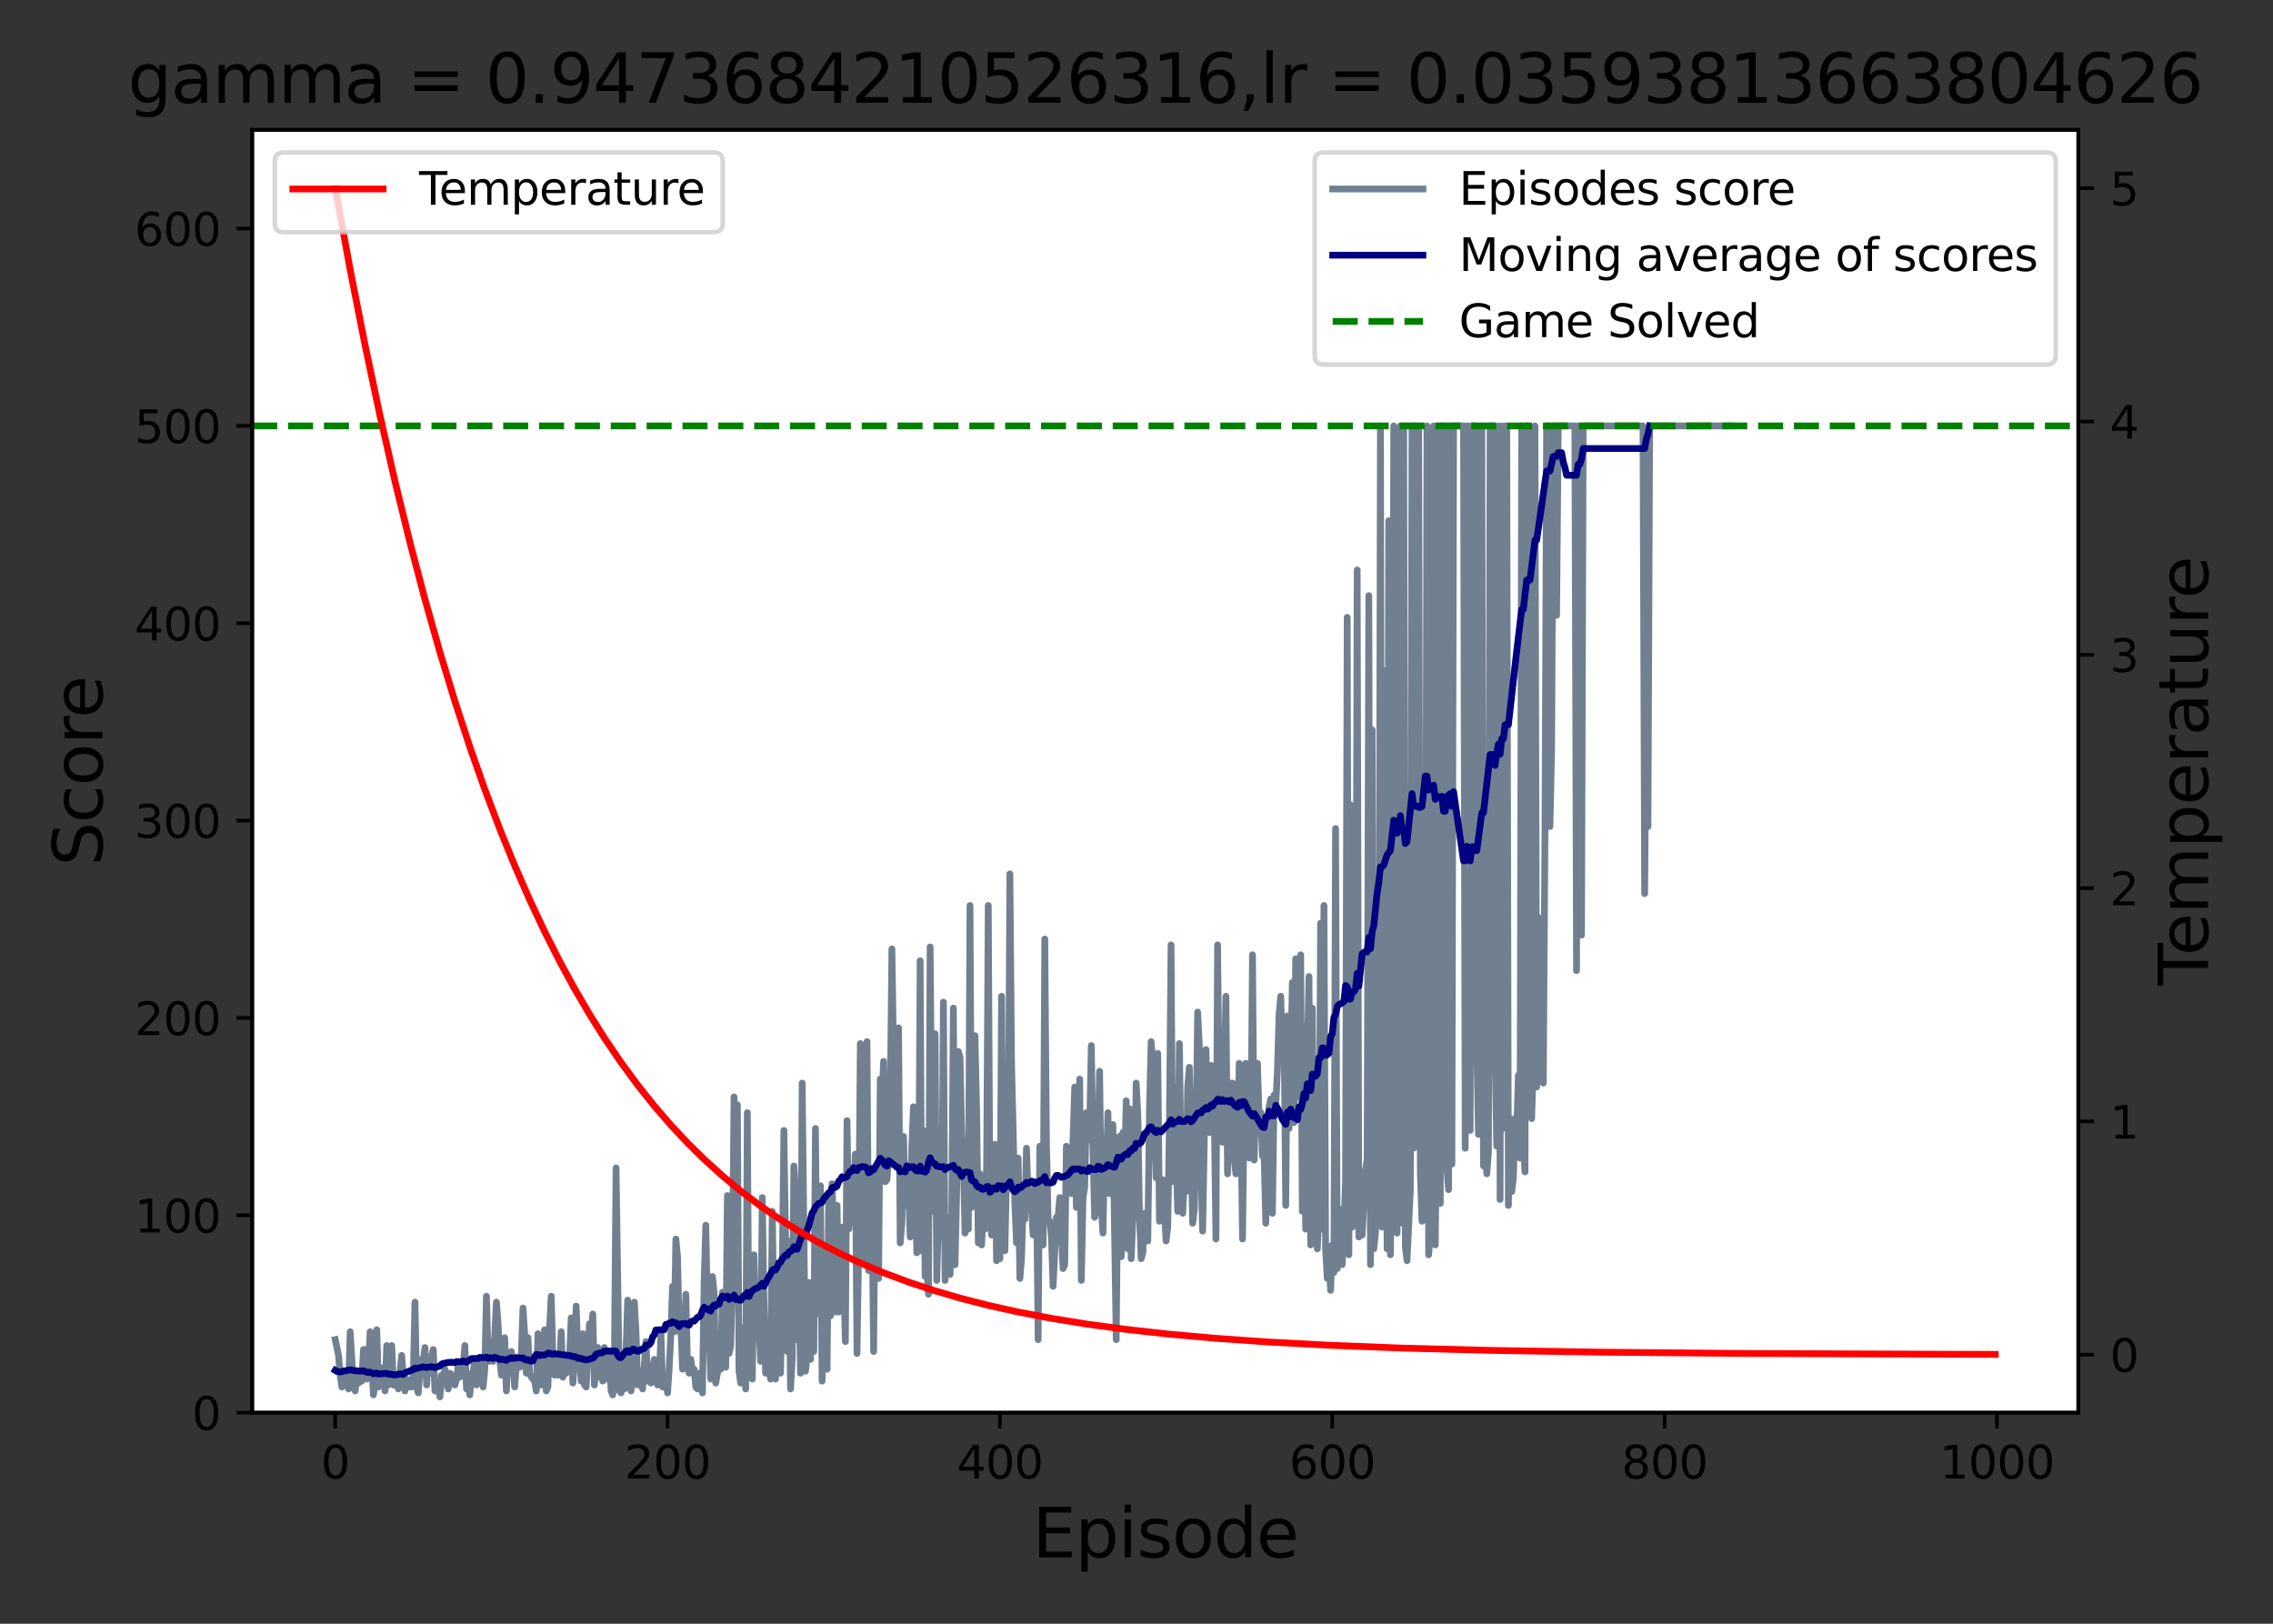 <?xml version="1.0" encoding="utf-8" standalone="no"?>
<!DOCTYPE svg PUBLIC "-//W3C//DTD SVG 1.1//EN"
  "http://www.w3.org/Graphics/SVG/1.1/DTD/svg11.dtd">
<svg xmlns:xlink="http://www.w3.org/1999/xlink" width="504pt" height="360pt" viewBox="0 0 504 360" xmlns="http://www.w3.org/2000/svg" version="1.1">
 <rect x="0" y="0" width="504" height="360" fill="#333333" stroke="none"/>
 <defs>
  <style type="text/css">*{stroke-linejoin: round; stroke-linecap: butt}</style>
 </defs>
 <g id="figure_1">
  <g id="patch_1">
   <path d="M 0 360 
L 504 360 
L 504 0 
L 0 0 
L 0 360 
z
" style="fill: none"/>
  </g>
  <g id="axes_1">
   <g id="patch_2">
    <path d="M 55.925 313.2 
L 460.825 313.2 
L 460.825 28.8 
L 55.925 28.8 
z
" style="fill: #ffffff"/>
   </g>
   <g id="matplotlib.axis_1">
    <g id="xtick_1">
     <g id="line2d_1">
      <defs>
       <path id="ma54d69f6aa" d="M 0 0 
L 0 3.5 
" style="stroke: #000000; stroke-width: 0.8"/>
      </defs>
      <g>
       <use xlink:href="#ma54d69f6aa" x="74.33" y="313.2" style="stroke: #000000; stroke-width: 0.8"/>
      </g>
     </g>
     <g id="text_1">
      <!-- 0 -->
      <g transform="translate(71.148 327.798)scale(0.1 -0.1)">
       <defs>
        <path id="DejaVuSans-30" d="M 2034 4250 
Q 1547 4250 1301 3770 
Q 1056 3291 1056 2328 
Q 1056 1369 1301 889 
Q 1547 409 2034 409 
Q 2525 409 2770 889 
Q 3016 1369 3016 2328 
Q 3016 3291 2770 3770 
Q 2525 4250 2034 4250 
z
M 2034 4750 
Q 2819 4750 3233 4129 
Q 3647 3509 3647 2328 
Q 3647 1150 3233 529 
Q 2819 -91 2034 -91 
Q 1250 -91 836 529 
Q 422 1150 422 2328 
Q 422 3509 836 4129 
Q 1250 4750 2034 4750 
z
" transform="scale(0.016)"/>
       </defs>
       <use xlink:href="#DejaVuSans-30"/>
      </g>
     </g>
    </g>
    <g id="xtick_2">
     <g id="line2d_2">
      <g>
       <use xlink:href="#ma54d69f6aa" x="148.021" y="313.2" style="stroke: #000000; stroke-width: 0.8"/>
      </g>
     </g>
     <g id="text_2">
      <!-- 200 -->
      <g transform="translate(138.478 327.798)scale(0.1 -0.1)">
       <defs>
        <path id="DejaVuSans-32" d="M 1228 531 
L 3431 531 
L 3431 0 
L 469 0 
L 469 531 
Q 828 903 1448 1529 
Q 2069 2156 2228 2338 
Q 2531 2678 2651 2914 
Q 2772 3150 2772 3378 
Q 2772 3750 2511 3984 
Q 2250 4219 1831 4219 
Q 1534 4219 1204 4116 
Q 875 4013 500 3803 
L 500 4441 
Q 881 4594 1212 4672 
Q 1544 4750 1819 4750 
Q 2544 4750 2975 4387 
Q 3406 4025 3406 3419 
Q 3406 3131 3298 2873 
Q 3191 2616 2906 2266 
Q 2828 2175 2409 1742 
Q 1991 1309 1228 531 
z
" transform="scale(0.016)"/>
       </defs>
       <use xlink:href="#DejaVuSans-32"/>
       <use xlink:href="#DejaVuSans-30" x="63.623"/>
       <use xlink:href="#DejaVuSans-30" x="127.246"/>
      </g>
     </g>
    </g>
    <g id="xtick_3">
     <g id="line2d_3">
      <g>
       <use xlink:href="#ma54d69f6aa" x="221.713" y="313.2" style="stroke: #000000; stroke-width: 0.8"/>
      </g>
     </g>
     <g id="text_3">
      <!-- 400 -->
      <g transform="translate(212.17 327.798)scale(0.1 -0.1)">
       <defs>
        <path id="DejaVuSans-34" d="M 2419 4116 
L 825 1625 
L 2419 1625 
L 2419 4116 
z
M 2253 4666 
L 3047 4666 
L 3047 1625 
L 3713 1625 
L 3713 1100 
L 3047 1100 
L 3047 0 
L 2419 0 
L 2419 1100 
L 313 1100 
L 313 1709 
L 2253 4666 
z
" transform="scale(0.016)"/>
       </defs>
       <use xlink:href="#DejaVuSans-34"/>
       <use xlink:href="#DejaVuSans-30" x="63.623"/>
       <use xlink:href="#DejaVuSans-30" x="127.246"/>
      </g>
     </g>
    </g>
    <g id="xtick_4">
     <g id="line2d_4">
      <g>
       <use xlink:href="#ma54d69f6aa" x="295.405" y="313.2" style="stroke: #000000; stroke-width: 0.8"/>
      </g>
     </g>
     <g id="text_4">
      <!-- 600 -->
      <g transform="translate(285.861 327.798)scale(0.1 -0.1)">
       <defs>
        <path id="DejaVuSans-36" d="M 2113 2584 
Q 1688 2584 1439 2293 
Q 1191 2003 1191 1497 
Q 1191 994 1439 701 
Q 1688 409 2113 409 
Q 2538 409 2786 701 
Q 3034 994 3034 1497 
Q 3034 2003 2786 2293 
Q 2538 2584 2113 2584 
z
M 3366 4563 
L 3366 3988 
Q 3128 4100 2886 4159 
Q 2644 4219 2406 4219 
Q 1781 4219 1451 3797 
Q 1122 3375 1075 2522 
Q 1259 2794 1537 2939 
Q 1816 3084 2150 3084 
Q 2853 3084 3261 2657 
Q 3669 2231 3669 1497 
Q 3669 778 3244 343 
Q 2819 -91 2113 -91 
Q 1303 -91 875 529 
Q 447 1150 447 2328 
Q 447 3434 972 4092 
Q 1497 4750 2381 4750 
Q 2619 4750 2861 4703 
Q 3103 4656 3366 4563 
z
" transform="scale(0.016)"/>
       </defs>
       <use xlink:href="#DejaVuSans-36"/>
       <use xlink:href="#DejaVuSans-30" x="63.623"/>
       <use xlink:href="#DejaVuSans-30" x="127.246"/>
      </g>
     </g>
    </g>
    <g id="xtick_5">
     <g id="line2d_5">
      <g>
       <use xlink:href="#ma54d69f6aa" x="369.097" y="313.2" style="stroke: #000000; stroke-width: 0.8"/>
      </g>
     </g>
     <g id="text_5">
      <!-- 800 -->
      <g transform="translate(359.553 327.798)scale(0.1 -0.1)">
       <defs>
        <path id="DejaVuSans-38" d="M 2034 2216 
Q 1584 2216 1326 1975 
Q 1069 1734 1069 1313 
Q 1069 891 1326 650 
Q 1584 409 2034 409 
Q 2484 409 2743 651 
Q 3003 894 3003 1313 
Q 3003 1734 2745 1975 
Q 2488 2216 2034 2216 
z
M 1403 2484 
Q 997 2584 770 2862 
Q 544 3141 544 3541 
Q 544 4100 942 4425 
Q 1341 4750 2034 4750 
Q 2731 4750 3128 4425 
Q 3525 4100 3525 3541 
Q 3525 3141 3298 2862 
Q 3072 2584 2669 2484 
Q 3125 2378 3379 2068 
Q 3634 1759 3634 1313 
Q 3634 634 3220 271 
Q 2806 -91 2034 -91 
Q 1263 -91 848 271 
Q 434 634 434 1313 
Q 434 1759 690 2068 
Q 947 2378 1403 2484 
z
M 1172 3481 
Q 1172 3119 1398 2916 
Q 1625 2713 2034 2713 
Q 2441 2713 2670 2916 
Q 2900 3119 2900 3481 
Q 2900 3844 2670 4047 
Q 2441 4250 2034 4250 
Q 1625 4250 1398 4047 
Q 1172 3844 1172 3481 
z
" transform="scale(0.016)"/>
       </defs>
       <use xlink:href="#DejaVuSans-38"/>
       <use xlink:href="#DejaVuSans-30" x="63.623"/>
       <use xlink:href="#DejaVuSans-30" x="127.246"/>
      </g>
     </g>
    </g>
    <g id="xtick_6">
     <g id="line2d_6">
      <g>
       <use xlink:href="#ma54d69f6aa" x="442.789" y="313.2" style="stroke: #000000; stroke-width: 0.8"/>
      </g>
     </g>
     <g id="text_6">
      <!-- 1000 -->
      <g transform="translate(430.064 327.798)scale(0.1 -0.1)">
       <defs>
        <path id="DejaVuSans-31" d="M 794 531 
L 1825 531 
L 1825 4091 
L 703 3866 
L 703 4441 
L 1819 4666 
L 2450 4666 
L 2450 531 
L 3481 531 
L 3481 0 
L 794 0 
L 794 531 
z
" transform="scale(0.016)"/>
       </defs>
       <use xlink:href="#DejaVuSans-31"/>
       <use xlink:href="#DejaVuSans-30" x="63.623"/>
       <use xlink:href="#DejaVuSans-30" x="127.246"/>
       <use xlink:href="#DejaVuSans-30" x="190.869"/>
      </g>
     </g>
    </g>
    <g id="text_7">
     <!-- Episode -->
     <g transform="translate(228.919 345.276)scale(0.15 -0.15)">
      <defs>
       <path id="DejaVuSans-45" d="M 628 4666 
L 3578 4666 
L 3578 4134 
L 1259 4134 
L 1259 2753 
L 3481 2753 
L 3481 2222 
L 1259 2222 
L 1259 531 
L 3634 531 
L 3634 0 
L 628 0 
L 628 4666 
z
" transform="scale(0.016)"/>
       <path id="DejaVuSans-70" d="M 1159 525 
L 1159 -1331 
L 581 -1331 
L 581 3500 
L 1159 3500 
L 1159 2969 
Q 1341 3281 1617 3432 
Q 1894 3584 2278 3584 
Q 2916 3584 3314 3078 
Q 3713 2572 3713 1747 
Q 3713 922 3314 415 
Q 2916 -91 2278 -91 
Q 1894 -91 1617 61 
Q 1341 213 1159 525 
z
M 3116 1747 
Q 3116 2381 2855 2742 
Q 2594 3103 2138 3103 
Q 1681 3103 1420 2742 
Q 1159 2381 1159 1747 
Q 1159 1113 1420 752 
Q 1681 391 2138 391 
Q 2594 391 2855 752 
Q 3116 1113 3116 1747 
z
" transform="scale(0.016)"/>
       <path id="DejaVuSans-69" d="M 603 3500 
L 1178 3500 
L 1178 0 
L 603 0 
L 603 3500 
z
M 603 4863 
L 1178 4863 
L 1178 4134 
L 603 4134 
L 603 4863 
z
" transform="scale(0.016)"/>
       <path id="DejaVuSans-73" d="M 2834 3397 
L 2834 2853 
Q 2591 2978 2328 3040 
Q 2066 3103 1784 3103 
Q 1356 3103 1142 2972 
Q 928 2841 928 2578 
Q 928 2378 1081 2264 
Q 1234 2150 1697 2047 
L 1894 2003 
Q 2506 1872 2764 1633 
Q 3022 1394 3022 966 
Q 3022 478 2636 193 
Q 2250 -91 1575 -91 
Q 1294 -91 989 -36 
Q 684 19 347 128 
L 347 722 
Q 666 556 975 473 
Q 1284 391 1588 391 
Q 1994 391 2212 530 
Q 2431 669 2431 922 
Q 2431 1156 2273 1281 
Q 2116 1406 1581 1522 
L 1381 1569 
Q 847 1681 609 1914 
Q 372 2147 372 2553 
Q 372 3047 722 3315 
Q 1072 3584 1716 3584 
Q 2034 3584 2315 3537 
Q 2597 3491 2834 3397 
z
" transform="scale(0.016)"/>
       <path id="DejaVuSans-6f" d="M 1959 3097 
Q 1497 3097 1228 2736 
Q 959 2375 959 1747 
Q 959 1119 1226 758 
Q 1494 397 1959 397 
Q 2419 397 2687 759 
Q 2956 1122 2956 1747 
Q 2956 2369 2687 2733 
Q 2419 3097 1959 3097 
z
M 1959 3584 
Q 2709 3584 3137 3096 
Q 3566 2609 3566 1747 
Q 3566 888 3137 398 
Q 2709 -91 1959 -91 
Q 1206 -91 779 398 
Q 353 888 353 1747 
Q 353 2609 779 3096 
Q 1206 3584 1959 3584 
z
" transform="scale(0.016)"/>
       <path id="DejaVuSans-64" d="M 2906 2969 
L 2906 4863 
L 3481 4863 
L 3481 0 
L 2906 0 
L 2906 525 
Q 2725 213 2448 61 
Q 2172 -91 1784 -91 
Q 1150 -91 751 415 
Q 353 922 353 1747 
Q 353 2572 751 3078 
Q 1150 3584 1784 3584 
Q 2172 3584 2448 3432 
Q 2725 3281 2906 2969 
z
M 947 1747 
Q 947 1113 1208 752 
Q 1469 391 1925 391 
Q 2381 391 2643 752 
Q 2906 1113 2906 1747 
Q 2906 2381 2643 2742 
Q 2381 3103 1925 3103 
Q 1469 3103 1208 2742 
Q 947 2381 947 1747 
z
" transform="scale(0.016)"/>
       <path id="DejaVuSans-65" d="M 3597 1894 
L 3597 1613 
L 953 1613 
Q 991 1019 1311 708 
Q 1631 397 2203 397 
Q 2534 397 2845 478 
Q 3156 559 3463 722 
L 3463 178 
Q 3153 47 2828 -22 
Q 2503 -91 2169 -91 
Q 1331 -91 842 396 
Q 353 884 353 1716 
Q 353 2575 817 3079 
Q 1281 3584 2069 3584 
Q 2775 3584 3186 3129 
Q 3597 2675 3597 1894 
z
M 3022 2063 
Q 3016 2534 2758 2815 
Q 2500 3097 2075 3097 
Q 1594 3097 1305 2825 
Q 1016 2553 972 2059 
L 3022 2063 
z
" transform="scale(0.016)"/>
      </defs>
      <use xlink:href="#DejaVuSans-45"/>
      <use xlink:href="#DejaVuSans-70" x="63.184"/>
      <use xlink:href="#DejaVuSans-69" x="126.66"/>
      <use xlink:href="#DejaVuSans-73" x="154.443"/>
      <use xlink:href="#DejaVuSans-6f" x="206.543"/>
      <use xlink:href="#DejaVuSans-64" x="267.725"/>
      <use xlink:href="#DejaVuSans-65" x="331.201"/>
     </g>
    </g>
   </g>
   <g id="matplotlib.axis_2">
    <g id="ytick_1">
     <g id="line2d_7">
      <defs>
       <path id="mc11bb1382d" d="M 0 0 
L -3.5 0 
" style="stroke: #000000; stroke-width: 0.8"/>
      </defs>
      <g>
       <use xlink:href="#mc11bb1382d" x="55.925" y="313.2" style="stroke: #000000; stroke-width: 0.8"/>
      </g>
     </g>
     <g id="text_8">
      <!-- 0 -->
      <g transform="translate(42.562 316.999)scale(0.1 -0.1)">
       <use xlink:href="#DejaVuSans-30"/>
      </g>
     </g>
    </g>
    <g id="ytick_2">
     <g id="line2d_8">
      <g>
       <use xlink:href="#mc11bb1382d" x="55.925" y="269.446" style="stroke: #000000; stroke-width: 0.8"/>
      </g>
     </g>
     <g id="text_9">
      <!-- 100 -->
      <g transform="translate(29.837 273.245)scale(0.1 -0.1)">
       <use xlink:href="#DejaVuSans-31"/>
       <use xlink:href="#DejaVuSans-30" x="63.623"/>
       <use xlink:href="#DejaVuSans-30" x="127.246"/>
      </g>
     </g>
    </g>
    <g id="ytick_3">
     <g id="line2d_9">
      <g>
       <use xlink:href="#mc11bb1382d" x="55.925" y="225.692" style="stroke: #000000; stroke-width: 0.8"/>
      </g>
     </g>
     <g id="text_10">
      <!-- 200 -->
      <g transform="translate(29.837 229.492)scale(0.1 -0.1)">
       <use xlink:href="#DejaVuSans-32"/>
       <use xlink:href="#DejaVuSans-30" x="63.623"/>
       <use xlink:href="#DejaVuSans-30" x="127.246"/>
      </g>
     </g>
    </g>
    <g id="ytick_4">
     <g id="line2d_10">
      <g>
       <use xlink:href="#mc11bb1382d" x="55.925" y="181.938" style="stroke: #000000; stroke-width: 0.8"/>
      </g>
     </g>
     <g id="text_11">
      <!-- 300 -->
      <g transform="translate(29.837 185.738)scale(0.1 -0.1)">
       <defs>
        <path id="DejaVuSans-33" d="M 2597 2516 
Q 3050 2419 3304 2112 
Q 3559 1806 3559 1356 
Q 3559 666 3084 287 
Q 2609 -91 1734 -91 
Q 1441 -91 1130 -33 
Q 819 25 488 141 
L 488 750 
Q 750 597 1062 519 
Q 1375 441 1716 441 
Q 2309 441 2620 675 
Q 2931 909 2931 1356 
Q 2931 1769 2642 2001 
Q 2353 2234 1838 2234 
L 1294 2234 
L 1294 2753 
L 1863 2753 
Q 2328 2753 2575 2939 
Q 2822 3125 2822 3475 
Q 2822 3834 2567 4026 
Q 2313 4219 1838 4219 
Q 1578 4219 1281 4162 
Q 984 4106 628 3988 
L 628 4550 
Q 988 4650 1302 4700 
Q 1616 4750 1894 4750 
Q 2613 4750 3031 4423 
Q 3450 4097 3450 3541 
Q 3450 3153 3228 2886 
Q 3006 2619 2597 2516 
z
" transform="scale(0.016)"/>
       </defs>
       <use xlink:href="#DejaVuSans-33"/>
       <use xlink:href="#DejaVuSans-30" x="63.623"/>
       <use xlink:href="#DejaVuSans-30" x="127.246"/>
      </g>
     </g>
    </g>
    <g id="ytick_5">
     <g id="line2d_11">
      <g>
       <use xlink:href="#mc11bb1382d" x="55.925" y="138.185" style="stroke: #000000; stroke-width: 0.8"/>
      </g>
     </g>
     <g id="text_12">
      <!-- 400 -->
      <g transform="translate(29.837 141.984)scale(0.1 -0.1)">
       <use xlink:href="#DejaVuSans-34"/>
       <use xlink:href="#DejaVuSans-30" x="63.623"/>
       <use xlink:href="#DejaVuSans-30" x="127.246"/>
      </g>
     </g>
    </g>
    <g id="ytick_6">
     <g id="line2d_12">
      <g>
       <use xlink:href="#mc11bb1382d" x="55.925" y="94.431" style="stroke: #000000; stroke-width: 0.8"/>
      </g>
     </g>
     <g id="text_13">
      <!-- 500 -->
      <g transform="translate(29.837 98.23)scale(0.1 -0.1)">
       <defs>
        <path id="DejaVuSans-35" d="M 691 4666 
L 3169 4666 
L 3169 4134 
L 1269 4134 
L 1269 2991 
Q 1406 3038 1543 3061 
Q 1681 3084 1819 3084 
Q 2600 3084 3056 2656 
Q 3513 2228 3513 1497 
Q 3513 744 3044 326 
Q 2575 -91 1722 -91 
Q 1428 -91 1123 -41 
Q 819 9 494 109 
L 494 744 
Q 775 591 1075 516 
Q 1375 441 1709 441 
Q 2250 441 2565 725 
Q 2881 1009 2881 1497 
Q 2881 1984 2565 2268 
Q 2250 2553 1709 2553 
Q 1456 2553 1204 2497 
Q 953 2441 691 2322 
L 691 4666 
z
" transform="scale(0.016)"/>
       </defs>
       <use xlink:href="#DejaVuSans-35"/>
       <use xlink:href="#DejaVuSans-30" x="63.623"/>
       <use xlink:href="#DejaVuSans-30" x="127.246"/>
      </g>
     </g>
    </g>
    <g id="ytick_7">
     <g id="line2d_13">
      <g>
       <use xlink:href="#mc11bb1382d" x="55.925" y="50.677" style="stroke: #000000; stroke-width: 0.8"/>
      </g>
     </g>
     <g id="text_14">
      <!-- 600 -->
      <g transform="translate(29.837 54.476)scale(0.1 -0.1)">
       <use xlink:href="#DejaVuSans-36"/>
       <use xlink:href="#DejaVuSans-30" x="63.623"/>
       <use xlink:href="#DejaVuSans-30" x="127.246"/>
      </g>
     </g>
    </g>
    <g id="text_15">
     <!-- Score -->
     <g transform="translate(22.718 192.004)rotate(-90)scale(0.15 -0.15)">
      <defs>
       <path id="DejaVuSans-53" d="M 3425 4513 
L 3425 3897 
Q 3066 4069 2747 4153 
Q 2428 4238 2131 4238 
Q 1616 4238 1336 4038 
Q 1056 3838 1056 3469 
Q 1056 3159 1242 3001 
Q 1428 2844 1947 2747 
L 2328 2669 
Q 3034 2534 3370 2195 
Q 3706 1856 3706 1288 
Q 3706 609 3251 259 
Q 2797 -91 1919 -91 
Q 1588 -91 1214 -16 
Q 841 59 441 206 
L 441 856 
Q 825 641 1194 531 
Q 1563 422 1919 422 
Q 2459 422 2753 634 
Q 3047 847 3047 1241 
Q 3047 1584 2836 1778 
Q 2625 1972 2144 2069 
L 1759 2144 
Q 1053 2284 737 2584 
Q 422 2884 422 3419 
Q 422 4038 858 4394 
Q 1294 4750 2059 4750 
Q 2388 4750 2728 4690 
Q 3069 4631 3425 4513 
z
" transform="scale(0.016)"/>
       <path id="DejaVuSans-63" d="M 3122 3366 
L 3122 2828 
Q 2878 2963 2633 3030 
Q 2388 3097 2138 3097 
Q 1578 3097 1268 2742 
Q 959 2388 959 1747 
Q 959 1106 1268 751 
Q 1578 397 2138 397 
Q 2388 397 2633 464 
Q 2878 531 3122 666 
L 3122 134 
Q 2881 22 2623 -34 
Q 2366 -91 2075 -91 
Q 1284 -91 818 406 
Q 353 903 353 1747 
Q 353 2603 823 3093 
Q 1294 3584 2113 3584 
Q 2378 3584 2631 3529 
Q 2884 3475 3122 3366 
z
" transform="scale(0.016)"/>
       <path id="DejaVuSans-72" d="M 2631 2963 
Q 2534 3019 2420 3045 
Q 2306 3072 2169 3072 
Q 1681 3072 1420 2755 
Q 1159 2438 1159 1844 
L 1159 0 
L 581 0 
L 581 3500 
L 1159 3500 
L 1159 2956 
Q 1341 3275 1631 3429 
Q 1922 3584 2338 3584 
Q 2397 3584 2469 3576 
Q 2541 3569 2628 3553 
L 2631 2963 
z
" transform="scale(0.016)"/>
      </defs>
      <use xlink:href="#DejaVuSans-53"/>
      <use xlink:href="#DejaVuSans-63" x="63.477"/>
      <use xlink:href="#DejaVuSans-6f" x="118.457"/>
      <use xlink:href="#DejaVuSans-72" x="179.639"/>
      <use xlink:href="#DejaVuSans-65" x="218.502"/>
     </g>
    </g>
   </g>
   <g id="line2d_14">
    <path d="M 74.33 297.011 
L 75.066 300.511 
L 75.435 304.887 
L 75.803 307.512 
L 76.172 306.637 
L 76.54 306.637 
L 76.909 304.449 
L 77.277 307.95 
L 77.646 295.261 
L 78.383 307.512 
L 78.751 308.387 
L 79.12 305.324 
L 79.488 306.637 
L 79.856 304.449 
L 80.225 306.199 
L 80.593 299.199 
L 80.962 299.199 
L 81.33 305.762 
L 81.699 304.012 
L 82.067 295.261 
L 82.804 309.262 
L 83.173 306.199 
L 83.541 294.823 
L 83.909 307.512 
L 84.278 303.137 
L 84.646 303.574 
L 85.383 308.387 
L 85.752 298.324 
L 86.12 307.074 
L 86.489 299.636 
L 86.857 298.324 
L 87.226 307.074 
L 87.594 307.074 
L 87.963 305.324 
L 88.331 307.95 
L 89.068 300.511 
L 89.436 305.324 
L 89.805 308.387 
L 90.173 305.762 
L 90.542 307.074 
L 90.91 307.512 
L 91.279 307.512 
L 91.647 304.887 
L 92.016 288.698 
L 92.384 307.512 
L 92.753 308.825 
L 93.121 303.574 
L 93.489 301.386 
L 93.858 301.824 
L 94.226 298.761 
L 94.595 307.074 
L 94.963 300.949 
L 95.332 304.449 
L 95.7 300.949 
L 96.069 299.199 
L 96.437 308.387 
L 96.806 308.387 
L 97.174 307.074 
L 97.542 309.7 
L 97.911 304.887 
L 98.279 305.762 
L 98.648 303.574 
L 99.016 306.637 
L 99.385 307.95 
L 99.753 304.449 
L 100.122 304.887 
L 100.49 306.199 
L 100.859 307.074 
L 101.227 305.762 
L 101.596 302.699 
L 101.964 305.324 
L 102.332 304.887 
L 102.701 303.137 
L 103.069 298.324 
L 103.438 307.95 
L 103.806 306.199 
L 104.175 309.262 
L 104.543 304.449 
L 104.912 304.449 
L 105.28 301.386 
L 105.649 307.074 
L 106.017 305.762 
L 106.386 300.949 
L 106.754 302.699 
L 107.122 307.512 
L 107.491 303.574 
L 107.859 287.385 
L 108.228 300.949 
L 108.596 301.824 
L 108.965 299.199 
L 109.333 301.824 
L 109.702 296.136 
L 110.07 288.698 
L 110.439 293.511 
L 110.807 301.386 
L 111.175 304.887 
L 111.912 296.574 
L 112.281 308.387 
L 112.649 300.074 
L 113.018 301.386 
L 113.386 299.636 
L 113.755 302.262 
L 114.123 307.512 
L 114.492 302.699 
L 114.86 302.262 
L 115.229 303.137 
L 115.597 300.074 
L 115.965 290.01 
L 116.334 295.698 
L 116.702 304.449 
L 117.071 296.574 
L 117.439 304.449 
L 117.808 305.324 
L 118.545 306.199 
L 118.913 308.387 
L 119.282 295.698 
L 119.65 307.074 
L 120.019 307.074 
L 120.387 302.262 
L 120.755 294.823 
L 121.124 308.387 
L 121.492 307.512 
L 121.861 294.386 
L 122.229 287.385 
L 122.598 301.386 
L 122.966 304.887 
L 123.335 301.386 
L 123.703 304.887 
L 124.072 304.012 
L 124.44 295.261 
L 124.808 305.324 
L 125.177 301.386 
L 125.545 304.449 
L 125.914 300.511 
L 126.282 301.386 
L 126.651 292.198 
L 127.019 306.637 
L 127.388 302.262 
L 127.756 289.573 
L 128.125 300.074 
L 128.493 297.886 
L 128.862 306.199 
L 129.23 295.698 
L 129.598 307.074 
L 129.967 307.512 
L 130.704 293.511 
L 131.072 296.136 
L 131.441 291.323 
L 131.809 307.074 
L 132.178 301.824 
L 132.546 298.761 
L 132.915 305.324 
L 133.283 302.262 
L 133.652 306.199 
L 134.02 298.761 
L 134.388 305.762 
L 134.757 304.012 
L 135.125 299.636 
L 135.494 308.387 
L 135.862 309.262 
L 136.231 302.262 
L 136.599 258.945 
L 137.336 308.387 
L 137.705 308.825 
L 138.073 300.949 
L 138.441 307.95 
L 138.81 299.636 
L 139.178 288.26 
L 139.547 294.386 
L 139.915 308.387 
L 140.284 305.324 
L 140.652 288.698 
L 141.021 295.261 
L 141.389 307.074 
L 141.758 304.012 
L 142.126 304.449 
L 142.495 307.95 
L 143.231 297.449 
L 143.6 306.199 
L 143.968 306.199 
L 144.337 306.637 
L 145.074 301.386 
L 145.442 305.324 
L 145.811 307.074 
L 146.179 305.762 
L 146.548 295.698 
L 146.916 307.512 
L 147.285 305.324 
L 147.653 306.199 
L 148.021 308.825 
L 148.39 303.137 
L 148.758 295.698 
L 149.127 285.198 
L 149.495 295.261 
L 149.864 274.697 
L 150.232 278.634 
L 150.601 295.261 
L 150.969 293.511 
L 151.338 303.574 
L 151.706 298.761 
L 152.074 286.948 
L 152.443 303.137 
L 152.811 304.449 
L 153.18 301.386 
L 153.548 304.449 
L 153.917 303.574 
L 154.285 307.512 
L 154.654 307.95 
L 155.022 304.449 
L 155.391 304.887 
L 155.759 308.825 
L 156.128 284.322 
L 156.496 271.634 
L 156.864 290.886 
L 157.233 293.948 
L 157.601 305.762 
L 157.97 283.01 
L 158.338 286.51 
L 158.707 306.637 
L 159.075 304.449 
L 159.444 301.386 
L 159.812 303.574 
L 160.181 286.51 
L 160.549 298.761 
L 160.917 303.137 
L 161.286 265.071 
L 161.654 300.074 
L 162.023 298.324 
L 162.391 283.885 
L 162.76 243.194 
L 163.128 283.885 
L 163.497 244.944 
L 163.865 304.012 
L 164.234 306.637 
L 164.602 306.199 
L 164.971 294.386 
L 165.339 307.95 
L 165.707 246.694 
L 166.076 302.699 
L 166.444 297.886 
L 166.813 305.762 
L 167.181 278.197 
L 167.55 294.386 
L 167.918 296.574 
L 168.287 293.948 
L 168.655 301.824 
L 169.024 265.508 
L 169.392 288.698 
L 169.761 304.449 
L 170.129 297.886 
L 170.497 303.137 
L 170.866 305.762 
L 171.234 268.571 
L 171.603 291.323 
L 171.971 305.762 
L 172.34 282.572 
L 172.708 285.635 
L 173.077 304.449 
L 173.445 283.01 
L 173.814 250.632 
L 174.55 299.636 
L 174.919 275.134 
L 175.287 307.95 
L 175.656 301.386 
L 176.024 258.508 
L 176.393 263.758 
L 176.761 297.011 
L 177.13 285.198 
L 177.498 304.449 
L 177.867 240.131 
L 178.604 304.012 
L 178.972 300.511 
L 179.34 284.322 
L 179.709 301.386 
L 180.077 285.198 
L 180.446 299.636 
L 180.814 250.194 
L 181.183 291.323 
L 181.551 272.946 
L 181.92 262.883 
L 182.288 306.199 
L 182.657 282.572 
L 183.025 277.322 
L 183.394 303.574 
L 183.762 264.633 
L 184.13 291.761 
L 184.499 262.446 
L 184.867 273.822 
L 185.236 290.886 
L 185.604 267.258 
L 185.973 290.886 
L 186.341 284.76 
L 186.71 272.071 
L 187.078 283.01 
L 187.447 297.449 
L 187.815 248.444 
L 188.183 272.509 
L 188.552 269.009 
L 188.92 267.696 
L 189.289 265.946 
L 189.657 255.882 
L 190.026 300.074 
L 190.394 276.447 
L 190.763 231.38 
L 191.131 279.947 
L 191.868 259.82 
L 192.237 230.943 
L 192.605 281.697 
L 192.973 261.133 
L 193.342 265.946 
L 193.71 299.636 
L 194.079 259.82 
L 194.447 267.258 
L 194.816 283.447 
L 195.184 239.256 
L 195.553 244.506 
L 195.921 235.318 
L 196.29 262.008 
L 196.658 261.57 
L 197.027 256.758 
L 197.395 244.944 
L 197.763 210.378 
L 198.5 258.07 
L 198.869 258.07 
L 199.237 227.88 
L 199.606 275.572 
L 199.974 271.196 
L 200.343 251.945 
L 200.711 267.258 
L 201.08 260.258 
L 201.448 263.321 
L 201.816 274.259 
L 202.185 254.132 
L 202.553 245.382 
L 202.922 255.007 
L 203.29 277.759 
L 203.659 275.572 
L 204.027 213.004 
L 204.396 277.322 
L 204.764 250.632 
L 205.133 283.01 
L 205.501 280.385 
L 205.87 286.948 
L 206.238 209.941 
L 206.606 250.632 
L 206.975 268.571 
L 207.343 229.193 
L 207.712 283.885 
L 208.08 270.321 
L 208.449 266.821 
L 208.817 274.259 
L 209.186 222.192 
L 209.554 283.885 
L 209.923 269.884 
L 210.291 272.946 
L 210.66 282.572 
L 211.028 271.196 
L 211.396 223.505 
L 211.765 280.385 
L 212.133 263.758 
L 212.502 233.13 
L 212.87 234.443 
L 213.239 251.07 
L 213.607 257.195 
L 213.976 273.384 
L 214.344 265.508 
L 214.713 272.509 
L 215.081 200.753 
L 215.449 267.696 
L 215.818 260.258 
L 216.186 229.63 
L 216.555 246.257 
L 216.923 275.572 
L 217.292 260.258 
L 217.66 276.009 
L 218.029 267.258 
L 218.397 272.509 
L 218.766 258.945 
L 219.134 200.753 
L 219.503 268.571 
L 219.871 273.822 
L 220.239 265.946 
L 220.608 253.695 
L 220.976 279.51 
L 221.345 267.258 
L 221.713 279.072 
L 222.082 220.879 
L 222.45 269.446 
L 222.819 277.322 
L 223.187 260.258 
L 223.556 261.57 
L 223.924 193.752 
L 224.293 235.756 
L 225.029 266.821 
L 225.398 275.572 
L 225.766 256.758 
L 226.135 283.447 
L 226.503 279.072 
L 226.872 266.383 
L 227.24 270.321 
L 227.609 254.57 
L 227.977 265.946 
L 228.346 265.071 
L 228.714 267.258 
L 229.082 273.822 
L 229.451 262.008 
L 229.819 262.446 
L 230.188 297.011 
L 230.556 254.132 
L 230.925 269.446 
L 231.293 276.009 
L 231.662 208.191 
L 232.03 253.257 
L 232.399 270.321 
L 232.767 270.759 
L 233.136 274.259 
L 233.504 285.198 
L 234.241 269.884 
L 234.609 269.884 
L 234.978 265.508 
L 235.715 281.26 
L 236.083 280.385 
L 236.452 254.132 
L 236.82 256.758 
L 237.189 256.32 
L 237.557 264.633 
L 238.294 241.006 
L 238.662 267.696 
L 239.031 266.383 
L 239.399 239.256 
L 239.768 283.885 
L 240.136 265.508 
L 240.505 263.321 
L 240.873 246.694 
L 241.242 252.82 
L 241.61 250.194 
L 241.979 231.818 
L 242.347 254.57 
L 242.715 269.884 
L 243.084 268.134 
L 243.821 237.506 
L 244.189 267.258 
L 244.558 273.384 
L 244.926 255.882 
L 245.295 259.82 
L 245.663 246.694 
L 246.032 264.633 
L 246.4 258.508 
L 246.769 249.319 
L 247.505 297.011 
L 247.874 257.195 
L 248.242 251.945 
L 248.611 278.634 
L 248.979 251.07 
L 249.348 260.258 
L 249.716 244.069 
L 250.085 276.884 
L 250.453 245.819 
L 250.822 279.072 
L 251.19 270.321 
L 251.559 266.383 
L 251.927 240.131 
L 252.295 247.132 
L 252.664 269.446 
L 253.032 279.072 
L 253.401 277.759 
L 253.769 269.009 
L 254.138 269.446 
L 254.506 275.134 
L 254.875 246.257 
L 255.243 230.943 
L 255.612 235.756 
L 255.98 245.819 
L 256.348 261.133 
L 256.717 233.568 
L 257.085 270.759 
L 257.822 261.57 
L 258.559 275.134 
L 258.928 272.071 
L 259.296 249.319 
L 259.665 209.503 
L 260.033 262.008 
L 260.402 241.006 
L 261.138 268.571 
L 261.507 231.38 
L 261.875 257.633 
L 262.244 269.009 
L 262.612 261.57 
L 262.981 264.196 
L 263.349 241.006 
L 263.718 236.631 
L 264.455 271.196 
L 264.823 268.134 
L 265.191 252.382 
L 265.56 224.38 
L 265.928 231.818 
L 266.297 258.508 
L 266.665 272.946 
L 267.402 232.693 
L 267.771 249.757 
L 268.139 251.07 
L 268.508 236.193 
L 268.876 246.694 
L 269.245 246.694 
L 269.613 274.697 
L 269.981 209.503 
L 270.35 246.257 
L 270.718 247.132 
L 271.087 253.257 
L 271.455 239.256 
L 271.824 220.879 
L 272.192 260.258 
L 272.561 243.631 
L 272.929 240.131 
L 273.298 240.131 
L 273.666 256.758 
L 274.035 260.258 
L 274.403 258.508 
L 274.771 235.756 
L 275.14 247.132 
L 275.508 274.697 
L 275.877 244.069 
L 276.245 235.756 
L 276.614 254.57 
L 276.982 256.758 
L 277.351 255.445 
L 277.719 211.691 
L 278.088 257.195 
L 278.456 243.194 
L 278.824 235.756 
L 279.193 248.007 
L 279.561 246.694 
L 279.93 256.32 
L 280.298 255.882 
L 280.667 271.196 
L 281.035 248.882 
L 281.404 245.382 
L 281.772 243.631 
L 282.141 269.009 
L 282.509 242.756 
L 282.878 244.944 
L 283.246 237.506 
L 283.614 224.817 
L 283.983 220.879 
L 284.351 235.318 
L 284.72 227.88 
L 285.088 267.258 
L 285.457 225.255 
L 285.825 250.194 
L 286.194 237.068 
L 286.562 217.817 
L 286.931 248.882 
L 287.299 212.566 
L 287.668 236.193 
L 288.036 243.194 
L 288.404 211.691 
L 288.773 268.571 
L 289.141 227.442 
L 289.51 272.509 
L 289.878 234.881 
L 290.247 216.504 
L 290.615 276.009 
L 290.984 223.505 
L 291.352 270.759 
L 291.721 258.945 
L 292.089 276.884 
L 292.457 269.009 
L 292.826 204.69 
L 293.194 272.509 
L 293.563 200.753 
L 293.931 276.884 
L 294.3 283.447 
L 294.668 278.197 
L 295.037 286.073 
L 295.405 276.009 
L 295.774 282.135 
L 296.142 183.689 
L 296.511 281.26 
L 296.879 278.197 
L 297.247 268.134 
L 297.616 280.385 
L 297.984 272.509 
L 298.353 262.008 
L 298.721 136.872 
L 299.09 278.197 
L 299.458 178.438 
L 299.827 272.071 
L 300.195 270.759 
L 300.564 266.821 
L 300.932 126.371 
L 301.301 274.259 
L 301.669 270.759 
L 302.037 273.822 
L 302.774 259.383 
L 303.143 257.195 
L 303.511 132.059 
L 303.88 280.385 
L 304.248 161.812 
L 304.617 276.884 
L 304.985 273.384 
L 305.354 213.879 
L 305.722 268.571 
L 306.09 94.431 
L 306.459 272.071 
L 306.827 148.686 
L 307.196 154.811 
L 307.564 276.884 
L 307.933 115.433 
L 308.301 278.197 
L 308.67 247.132 
L 309.038 94.431 
L 309.407 244.069 
L 309.775 273.384 
L 310.144 234.881 
L 310.512 94.431 
L 310.88 271.196 
L 311.249 94.431 
L 311.617 276.447 
L 311.986 279.51 
L 312.723 263.758 
L 313.091 94.431 
L 313.46 254.57 
L 313.828 94.431 
L 314.197 251.945 
L 314.565 94.431 
L 314.934 259.82 
L 315.302 270.759 
L 315.67 257.195 
L 316.039 264.633 
L 316.407 94.431 
L 316.776 278.197 
L 317.144 273.384 
L 317.513 275.572 
L 317.881 94.431 
L 318.25 276.009 
L 318.618 239.256 
L 318.987 94.431 
L 319.355 266.821 
L 319.723 94.431 
L 320.092 94.431 
L 320.46 256.32 
L 320.829 258.945 
L 321.197 263.758 
L 321.566 94.431 
L 321.934 258.07 
L 322.303 94.431 
L 324.513 94.431 
L 324.882 254.57 
L 325.25 94.431 
L 325.619 94.431 
L 325.987 250.632 
L 326.356 94.431 
L 327.093 94.431 
L 327.461 231.818 
L 327.83 251.507 
L 328.198 218.692 
L 328.567 94.431 
L 328.935 258.508 
L 329.303 249.757 
L 329.672 260.258 
L 330.04 255.445 
L 330.409 94.431 
L 331.146 94.431 
L 331.514 234.006 
L 331.883 254.132 
L 332.251 94.431 
L 332.62 265.946 
L 332.988 94.431 
L 333.356 250.194 
L 333.725 94.431 
L 334.093 94.431 
L 334.462 267.258 
L 334.83 248.007 
L 335.199 264.196 
L 335.567 261.133 
L 335.936 248.007 
L 336.304 251.07 
L 336.673 238.381 
L 337.041 256.758 
L 337.41 94.431 
L 337.778 253.695 
L 338.146 259.82 
L 338.515 94.431 
L 338.883 94.431 
L 339.252 241.881 
L 339.62 248.007 
L 339.989 235.756 
L 340.357 94.431 
L 340.726 241.006 
L 341.094 203.378 
L 341.463 230.505 
L 341.831 232.693 
L 342.2 240.131 
L 342.568 185.439 
L 342.936 94.431 
L 343.305 94.431 
L 343.673 183.251 
L 344.042 166.625 
L 344.41 94.431 
L 344.779 94.431 
L 345.147 136.434 
L 345.516 94.431 
L 349.2 94.431 
L 349.569 215.191 
L 349.937 94.431 
L 350.674 207.316 
L 351.043 94.431 
L 364.307 94.431 
L 364.676 198.127 
L 365.044 152.186 
L 365.412 183.251 
L 365.781 94.431 
L 383.835 94.431 
L 383.835 94.431 
" clip-path="url(#pf8be71a816)" style="fill: none; stroke: #708090; stroke-width: 1.5; stroke-linecap: square"/>
   </g>
   <g id="line2d_15">
    <path d="M 74.33 303.828 
L 74.698 304.064 
L 75.435 304.178 
L 75.803 304.117 
L 76.172 303.942 
L 76.54 303.95 
L 77.646 303.697 
L 78.751 303.924 
L 79.12 303.898 
L 79.488 303.985 
L 80.593 303.924 
L 81.33 304.248 
L 82.067 304.239 
L 82.804 304.572 
L 83.541 304.432 
L 83.909 304.642 
L 85.752 304.484 
L 86.12 304.703 
L 86.489 304.65 
L 87.226 304.808 
L 87.963 304.782 
L 88.699 304.589 
L 89.436 304.721 
L 89.805 304.362 
L 91.647 303.635 
L 92.016 303.312 
L 92.384 303.408 
L 93.489 303.137 
L 93.858 303.04 
L 94.595 303.198 
L 95.332 303.058 
L 95.7 303.014 
L 96.437 303.215 
L 97.542 302.848 
L 97.911 302.454 
L 98.279 302.27 
L 98.648 302.244 
L 99.385 302.06 
L 100.122 302.034 
L 100.859 302.104 
L 101.227 301.877 
L 102.332 301.929 
L 102.701 301.728 
L 103.438 302.017 
L 104.543 301.211 
L 106.017 301.168 
L 106.386 300.958 
L 107.122 301.019 
L 107.859 300.896 
L 108.228 301.176 
L 108.596 301.001 
L 109.333 301.159 
L 109.702 300.914 
L 110.439 301.176 
L 110.807 301.43 
L 111.175 301.316 
L 111.912 301.509 
L 112.281 301.596 
L 112.649 301.299 
L 113.018 301.22 
L 113.386 301.019 
L 113.755 301.168 
L 114.123 301.159 
L 114.492 300.984 
L 115.597 301.098 
L 115.965 301.071 
L 116.334 301.386 
L 116.702 301.553 
L 117.071 301.456 
L 117.439 301.693 
L 117.808 301.789 
L 118.176 301.728 
L 118.545 300.791 
L 118.913 300.301 
L 119.282 300.301 
L 119.65 300.564 
L 120.019 300.441 
L 120.755 300.406 
L 121.124 300.275 
L 121.492 299.995 
L 121.861 300.013 
L 122.229 300.231 
L 122.598 300.258 
L 122.966 300.135 
L 126.651 300.599 
L 127.019 300.783 
L 127.388 300.756 
L 127.756 300.853 
L 128.125 301.176 
L 128.493 301.089 
L 128.862 301.281 
L 129.23 301.264 
L 129.598 301.474 
L 129.967 301.509 
L 131.441 301.133 
L 131.809 300.8 
L 132.178 300.231 
L 132.915 299.995 
L 133.652 299.89 
L 134.02 299.505 
L 134.757 299.566 
L 135.125 299.514 
L 135.494 299.61 
L 136.231 299.479 
L 136.599 299.593 
L 136.968 300.503 
L 137.336 300.966 
L 137.705 300.975 
L 138.81 299.558 
L 139.178 299.444 
L 139.547 299.794 
L 139.915 299.566 
L 140.284 299.129 
L 140.652 299.155 
L 141.021 299.47 
L 141.389 299.593 
L 141.758 299.523 
L 142.126 299.173 
L 142.863 298.962 
L 143.231 298.21 
L 143.6 298.262 
L 143.968 298.105 
L 144.337 297.659 
L 144.705 296.39 
L 145.074 295.987 
L 145.442 294.858 
L 147.285 294.815 
L 147.653 293.642 
L 148.021 293.572 
L 148.39 293.353 
L 148.758 293.406 
L 149.127 293.056 
L 149.495 293.239 
L 149.864 293.266 
L 150.601 294.115 
L 150.969 293.52 
L 151.706 293.441 
L 152.074 293.423 
L 152.443 293.747 
L 152.811 293.8 
L 153.18 293.082 
L 153.548 292.881 
L 153.917 292.907 
L 154.654 292.049 
L 155.022 291.979 
L 155.391 291.551 
L 155.759 290.466 
L 156.128 289.818 
L 156.496 290.124 
L 156.864 290.194 
L 157.233 290.536 
L 157.601 290.684 
L 157.97 289.739 
L 158.338 289.354 
L 158.707 289.564 
L 159.075 289.135 
L 159.444 289.135 
L 159.812 287.91 
L 160.181 287.35 
L 160.549 287.7 
L 160.917 287.735 
L 161.286 287.359 
L 161.654 288.085 
L 162.023 287.788 
L 162.391 287.814 
L 162.76 287.14 
L 163.128 288.103 
L 163.497 287.884 
L 163.865 288.243 
L 164.234 288.287 
L 164.971 287.228 
L 165.339 287.411 
L 165.707 286.545 
L 166.076 287.446 
L 166.444 286.641 
L 166.813 286.16 
L 167.55 285.644 
L 167.918 285.574 
L 168.287 285.338 
L 169.024 284.524 
L 169.392 285.163 
L 170.129 283.719 
L 170.866 282.432 
L 171.234 281.636 
L 171.603 281.382 
L 171.971 281.557 
L 172.34 280.971 
L 172.708 279.947 
L 173.077 279.833 
L 173.445 279.116 
L 174.182 278.258 
L 174.55 278.363 
L 174.919 277.593 
L 175.656 277.243 
L 176.024 276.412 
L 176.393 276.587 
L 176.761 276.981 
L 177.867 273.629 
L 178.235 274.067 
L 178.604 273.787 
L 179.34 271.73 
L 180.077 268.939 
L 180.446 268.396 
L 180.814 267.565 
L 181.551 266.803 
L 181.92 266.768 
L 182.288 266.55 
L 182.657 265.771 
L 183.762 264.458 
L 184.13 264.248 
L 184.499 263.321 
L 184.867 263.172 
L 185.236 263.251 
L 185.604 262.944 
L 185.973 261.859 
L 186.341 261.588 
L 186.71 260.905 
L 187.078 261.124 
L 187.447 261.072 
L 187.815 260.862 
L 188.183 260.092 
L 188.552 259.654 
L 188.92 259.645 
L 189.289 258.875 
L 190.026 259.523 
L 190.394 258.858 
L 190.763 258.814 
L 191.131 258.63 
L 191.868 258.735 
L 192.237 258.998 
L 192.605 260.03 
L 192.973 259.82 
L 193.342 259.068 
L 193.71 259.357 
L 194.447 258.105 
L 195.184 256.801 
L 195.553 257.16 
L 196.29 258.341 
L 196.658 258.551 
L 197.027 257.335 
L 197.763 257.86 
L 198.132 258.245 
L 198.5 258.455 
L 198.869 258.805 
L 199.237 258.849 
L 199.606 259.812 
L 199.974 259.645 
L 200.343 259.672 
L 200.711 259.812 
L 201.08 258.481 
L 201.816 258.858 
L 202.185 258.691 
L 202.553 258.683 
L 202.922 259.365 
L 203.29 259.61 
L 203.659 259.637 
L 204.027 258.543 
L 204.396 259.672 
L 204.764 259.672 
L 205.133 259.864 
L 205.501 259.435 
L 205.87 257.703 
L 206.238 256.679 
L 206.606 257.554 
L 206.975 257.878 
L 207.343 258.018 
L 207.712 258.569 
L 208.08 258.56 
L 208.449 258.735 
L 209.186 258.648 
L 209.554 259.295 
L 209.923 258.936 
L 211.028 258.551 
L 211.396 258.368 
L 211.765 259.146 
L 212.133 259.479 
L 212.502 259.287 
L 213.239 260.844 
L 213.607 259.987 
L 214.344 259.847 
L 215.081 259.987 
L 215.449 261.675 
L 216.186 262.043 
L 216.555 262.848 
L 216.923 263.233 
L 217.292 263.181 
L 217.66 263.601 
L 218.029 263.688 
L 218.766 263.111 
L 219.134 263.058 
L 219.503 264.336 
L 219.871 264.029 
L 220.239 263.373 
L 220.608 263.408 
L 220.976 263.662 
L 221.345 262.857 
L 221.713 263.189 
L 222.082 262.918 
L 222.45 263.767 
L 223.187 262.822 
L 223.556 262.621 
L 223.924 262.026 
L 224.293 263.242 
L 224.661 263.924 
L 225.029 264.213 
L 225.398 263.959 
L 225.766 263.198 
L 226.135 263.408 
L 226.503 263.207 
L 226.872 262.743 
L 227.24 262.612 
L 227.609 262.139 
L 227.977 262.341 
L 228.346 262.192 
L 228.714 261.877 
L 229.082 261.955 
L 229.451 262.419 
L 230.188 262.113 
L 230.556 261.745 
L 230.925 261.684 
L 231.293 261.5 
L 231.662 260.862 
L 232.03 262.236 
L 232.399 262.087 
L 232.767 262.262 
L 233.136 262.253 
L 233.504 262.096 
L 233.872 261.194 
L 234.241 260.608 
L 234.609 260.599 
L 235.346 261.028 
L 235.715 260.949 
L 236.452 260.608 
L 236.82 260.45 
L 237.557 259.523 
L 237.926 259.146 
L 238.294 259.304 
L 238.662 259.155 
L 239.399 259.199 
L 239.768 259.645 
L 240.136 259.33 
L 240.873 259.698 
L 241.242 259.75 
L 241.61 258.884 
L 242.347 259.304 
L 243.084 259.304 
L 243.452 258.569 
L 243.821 258.639 
L 244.189 259.269 
L 244.926 258.971 
L 245.295 258.674 
L 245.663 258.21 
L 246.769 258.735 
L 247.137 258.796 
L 247.505 257.86 
L 247.874 256.556 
L 248.242 256.583 
L 248.611 257.003 
L 248.979 256.416 
L 249.348 256.049 
L 249.716 255.839 
L 250.085 255.979 
L 250.453 255.165 
L 250.822 255.182 
L 251.19 254.535 
L 251.559 254.622 
L 251.927 253.485 
L 252.295 253.607 
L 252.664 253.607 
L 253.032 253.283 
L 253.401 252.487 
L 253.769 251.35 
L 254.138 251.175 
L 254.875 249.958 
L 255.243 249.836 
L 255.98 250.842 
L 256.348 251.096 
L 256.717 250.588 
L 257.085 250.86 
L 257.454 250.938 
L 258.928 249.354 
L 259.296 249.022 
L 259.665 248.269 
L 260.033 249.223 
L 260.402 248.847 
L 261.138 248.584 
L 261.507 248.147 
L 261.875 248.646 
L 262.612 248.654 
L 263.349 248.024 
L 263.718 248.077 
L 264.086 248.724 
L 264.455 248.444 
L 265.56 246.755 
L 265.928 246.685 
L 266.297 246.755 
L 266.665 246.143 
L 267.034 246.029 
L 267.402 245.548 
L 267.771 245.898 
L 268.139 245.644 
L 268.508 244.979 
L 268.876 245.233 
L 269.245 244.55 
L 269.613 244.34 
L 269.981 243.71 
L 270.35 243.754 
L 270.718 244.2 
L 271.087 243.806 
L 271.455 244.191 
L 272.192 244.016 
L 272.561 244.331 
L 272.929 243.929 
L 273.298 244.541 
L 274.035 245.32 
L 274.403 245.495 
L 274.771 244.419 
L 275.14 245.154 
L 275.508 244.226 
L 275.877 244.27 
L 276.982 246.537 
L 277.719 247.455 
L 278.088 246.895 
L 278.456 247.377 
L 279.561 249.372 
L 279.93 249.888 
L 280.298 250.002 
L 280.667 247.622 
L 281.035 247.762 
L 281.404 246.353 
L 282.141 247.429 
L 282.509 247.385 
L 282.878 245.058 
L 283.614 246.309 
L 284.351 248.217 
L 285.088 249.284 
L 285.457 246.58 
L 285.825 247.683 
L 286.194 245.915 
L 286.562 246.712 
L 286.931 247.823 
L 287.299 247.123 
L 287.668 248.243 
L 288.036 245.408 
L 288.404 245.985 
L 288.773 244.725 
L 289.141 242.45 
L 289.51 243.439 
L 289.878 240.297 
L 290.615 241.776 
L 290.984 238.145 
L 291.352 238.556 
L 291.721 238.608 
L 292.089 238.127 
L 292.457 234.478 
L 292.826 234.522 
L 293.194 232.317 
L 293.563 232.395 
L 293.931 233.971 
L 294.3 233.883 
L 294.668 233.489 
L 295.037 229.814 
L 295.405 229.184 
L 295.774 225.552 
L 296.142 224.948 
L 296.511 223.163 
L 296.879 222.735 
L 297.616 222.367 
L 297.984 222.052 
L 298.353 218.49 
L 298.721 218.814 
L 299.09 221.544 
L 299.458 221.492 
L 299.827 219.812 
L 300.195 219.891 
L 300.564 219.26 
L 300.932 215.813 
L 301.301 218.622 
L 302.037 211.499 
L 302.406 211.149 
L 302.774 210.982 
L 303.143 211.07 
L 303.511 207.814 
L 303.88 210.335 
L 304.248 206.616 
L 304.617 205.268 
L 305.354 198.04 
L 305.722 195.651 
L 306.09 192.168 
L 306.459 192.168 
L 306.827 191.818 
L 307.564 189.525 
L 308.301 188.58 
L 309.038 181.851 
L 309.407 184.599 
L 309.775 184.747 
L 310.144 183.654 
L 310.512 180.845 
L 310.88 184.126 
L 311.249 183.697 
L 311.617 187.014 
L 311.986 186.594 
L 313.091 175.944 
L 313.46 178.736 
L 314.197 178.727 
L 314.565 179.007 
L 314.934 179.007 
L 315.302 178.814 
L 316.039 172.033 
L 316.407 172.085 
L 316.776 175.157 
L 317.513 174.632 
L 317.881 174.08 
L 318.25 177.213 
L 318.618 176.46 
L 318.987 176.811 
L 319.355 176.811 
L 319.723 176.548 
L 320.092 179.856 
L 320.46 179.856 
L 320.829 176.618 
L 321.566 175.962 
L 321.934 178.788 
L 322.303 175.515 
L 323.04 180.626 
L 324.513 190.847 
L 324.882 190.847 
L 325.25 187.644 
L 325.987 190.864 
L 326.356 187.74 
L 326.724 187.74 
L 327.093 188.58 
L 327.461 188.58 
L 328.567 180.206 
L 328.935 180.206 
L 330.409 167.281 
L 331.146 167.281 
L 331.514 169.696 
L 331.883 166.905 
L 332.251 164.971 
L 332.62 167.228 
L 332.988 163.798 
L 333.356 163.798 
L 333.725 160.683 
L 334.462 160.683 
L 336.304 144.354 
L 337.41 135.096 
L 337.778 135.096 
L 338.515 128.603 
L 339.252 128.603 
L 340.357 119.755 
L 340.726 119.755 
L 341.463 114.645 
L 342.936 104.424 
L 343.673 104.424 
L 344.41 101.204 
L 345.147 101.204 
L 345.516 100.364 
L 346.253 100.364 
L 346.621 102.438 
L 346.989 103.593 
L 347.358 105.369 
L 349.569 105.369 
L 349.937 102.954 
L 350.306 102.954 
L 350.674 101.694 
L 351.043 99.436 
L 364.676 99.436 
L 365.044 97.362 
L 365.412 96.207 
L 365.781 94.431 
L 365.781 94.431 
" clip-path="url(#pf8be71a816)" style="fill: none; stroke: #000080; stroke-width: 1.5; stroke-linecap: square"/>
   </g>
   <g id="line2d_16">
    <path d="M 55.925 94.431 
L 460.825 94.431 
" clip-path="url(#pf8be71a816)" style="fill: none; stroke-dasharray: 5.55,2.4; stroke-dashoffset: 0; stroke: #008000; stroke-width: 1.5"/>
   </g>
   <g id="patch_3">
    <path d="M 55.925 313.2 
L 55.925 28.8 
" style="fill: none; stroke: #000000; stroke-width: 0.8; stroke-linejoin: miter; stroke-linecap: square"/>
   </g>
   <g id="patch_4">
    <path d="M 460.825 313.2 
L 460.825 28.8 
" style="fill: none; stroke: #000000; stroke-width: 0.8; stroke-linejoin: miter; stroke-linecap: square"/>
   </g>
   <g id="patch_5">
    <path d="M 55.925 313.2 
L 460.825 313.2 
" style="fill: none; stroke: #000000; stroke-width: 0.8; stroke-linejoin: miter; stroke-linecap: square"/>
   </g>
   <g id="patch_6">
    <path d="M 55.925 28.8 
L 460.825 28.8 
" style="fill: none; stroke: #000000; stroke-width: 0.8; stroke-linejoin: miter; stroke-linecap: square"/>
   </g>
   <g id="text_16">
    <!-- gamma = 0.9473684210526316,lr = 0.03593813663804626 -->
    <g transform="translate(28.373 22.8)scale(0.15 -0.15)">
     <defs>
      <path id="DejaVuSans-67" d="M 2906 1791 
Q 2906 2416 2648 2759 
Q 2391 3103 1925 3103 
Q 1463 3103 1205 2759 
Q 947 2416 947 1791 
Q 947 1169 1205 825 
Q 1463 481 1925 481 
Q 2391 481 2648 825 
Q 2906 1169 2906 1791 
z
M 3481 434 
Q 3481 -459 3084 -895 
Q 2688 -1331 1869 -1331 
Q 1566 -1331 1297 -1286 
Q 1028 -1241 775 -1147 
L 775 -588 
Q 1028 -725 1275 -790 
Q 1522 -856 1778 -856 
Q 2344 -856 2625 -561 
Q 2906 -266 2906 331 
L 2906 616 
Q 2728 306 2450 153 
Q 2172 0 1784 0 
Q 1141 0 747 490 
Q 353 981 353 1791 
Q 353 2603 747 3093 
Q 1141 3584 1784 3584 
Q 2172 3584 2450 3431 
Q 2728 3278 2906 2969 
L 2906 3500 
L 3481 3500 
L 3481 434 
z
" transform="scale(0.016)"/>
      <path id="DejaVuSans-61" d="M 2194 1759 
Q 1497 1759 1228 1600 
Q 959 1441 959 1056 
Q 959 750 1161 570 
Q 1363 391 1709 391 
Q 2188 391 2477 730 
Q 2766 1069 2766 1631 
L 2766 1759 
L 2194 1759 
z
M 3341 1997 
L 3341 0 
L 2766 0 
L 2766 531 
Q 2569 213 2275 61 
Q 1981 -91 1556 -91 
Q 1019 -91 701 211 
Q 384 513 384 1019 
Q 384 1609 779 1909 
Q 1175 2209 1959 2209 
L 2766 2209 
L 2766 2266 
Q 2766 2663 2505 2880 
Q 2244 3097 1772 3097 
Q 1472 3097 1187 3025 
Q 903 2953 641 2809 
L 641 3341 
Q 956 3463 1253 3523 
Q 1550 3584 1831 3584 
Q 2591 3584 2966 3190 
Q 3341 2797 3341 1997 
z
" transform="scale(0.016)"/>
      <path id="DejaVuSans-6d" d="M 3328 2828 
Q 3544 3216 3844 3400 
Q 4144 3584 4550 3584 
Q 5097 3584 5394 3201 
Q 5691 2819 5691 2113 
L 5691 0 
L 5113 0 
L 5113 2094 
Q 5113 2597 4934 2840 
Q 4756 3084 4391 3084 
Q 3944 3084 3684 2787 
Q 3425 2491 3425 1978 
L 3425 0 
L 2847 0 
L 2847 2094 
Q 2847 2600 2669 2842 
Q 2491 3084 2119 3084 
Q 1678 3084 1418 2786 
Q 1159 2488 1159 1978 
L 1159 0 
L 581 0 
L 581 3500 
L 1159 3500 
L 1159 2956 
Q 1356 3278 1631 3431 
Q 1906 3584 2284 3584 
Q 2666 3584 2933 3390 
Q 3200 3197 3328 2828 
z
" transform="scale(0.016)"/>
      <path id="DejaVuSans-20" transform="scale(0.016)"/>
      <path id="DejaVuSans-3d" d="M 678 2906 
L 4684 2906 
L 4684 2381 
L 678 2381 
L 678 2906 
z
M 678 1631 
L 4684 1631 
L 4684 1100 
L 678 1100 
L 678 1631 
z
" transform="scale(0.016)"/>
      <path id="DejaVuSans-2e" d="M 684 794 
L 1344 794 
L 1344 0 
L 684 0 
L 684 794 
z
" transform="scale(0.016)"/>
      <path id="DejaVuSans-39" d="M 703 97 
L 703 672 
Q 941 559 1184 500 
Q 1428 441 1663 441 
Q 2288 441 2617 861 
Q 2947 1281 2994 2138 
Q 2813 1869 2534 1725 
Q 2256 1581 1919 1581 
Q 1219 1581 811 2004 
Q 403 2428 403 3163 
Q 403 3881 828 4315 
Q 1253 4750 1959 4750 
Q 2769 4750 3195 4129 
Q 3622 3509 3622 2328 
Q 3622 1225 3098 567 
Q 2575 -91 1691 -91 
Q 1453 -91 1209 -44 
Q 966 3 703 97 
z
M 1959 2075 
Q 2384 2075 2632 2365 
Q 2881 2656 2881 3163 
Q 2881 3666 2632 3958 
Q 2384 4250 1959 4250 
Q 1534 4250 1286 3958 
Q 1038 3666 1038 3163 
Q 1038 2656 1286 2365 
Q 1534 2075 1959 2075 
z
" transform="scale(0.016)"/>
      <path id="DejaVuSans-37" d="M 525 4666 
L 3525 4666 
L 3525 4397 
L 1831 0 
L 1172 0 
L 2766 4134 
L 525 4134 
L 525 4666 
z
" transform="scale(0.016)"/>
      <path id="DejaVuSans-2c" d="M 750 794 
L 1409 794 
L 1409 256 
L 897 -744 
L 494 -744 
L 750 256 
L 750 794 
z
" transform="scale(0.016)"/>
      <path id="DejaVuSans-6c" d="M 603 4863 
L 1178 4863 
L 1178 0 
L 603 0 
L 603 4863 
z
" transform="scale(0.016)"/>
     </defs>
     <use xlink:href="#DejaVuSans-67"/>
     <use xlink:href="#DejaVuSans-61" x="63.477"/>
     <use xlink:href="#DejaVuSans-6d" x="124.756"/>
     <use xlink:href="#DejaVuSans-6d" x="222.168"/>
     <use xlink:href="#DejaVuSans-61" x="319.58"/>
     <use xlink:href="#DejaVuSans-20" x="380.859"/>
     <use xlink:href="#DejaVuSans-3d" x="412.646"/>
     <use xlink:href="#DejaVuSans-20" x="496.436"/>
     <use xlink:href="#DejaVuSans-30" x="528.223"/>
     <use xlink:href="#DejaVuSans-2e" x="591.846"/>
     <use xlink:href="#DejaVuSans-39" x="623.633"/>
     <use xlink:href="#DejaVuSans-34" x="687.256"/>
     <use xlink:href="#DejaVuSans-37" x="750.879"/>
     <use xlink:href="#DejaVuSans-33" x="814.502"/>
     <use xlink:href="#DejaVuSans-36" x="878.125"/>
     <use xlink:href="#DejaVuSans-38" x="941.748"/>
     <use xlink:href="#DejaVuSans-34" x="1005.371"/>
     <use xlink:href="#DejaVuSans-32" x="1068.994"/>
     <use xlink:href="#DejaVuSans-31" x="1132.617"/>
     <use xlink:href="#DejaVuSans-30" x="1196.24"/>
     <use xlink:href="#DejaVuSans-35" x="1259.863"/>
     <use xlink:href="#DejaVuSans-32" x="1323.486"/>
     <use xlink:href="#DejaVuSans-36" x="1387.109"/>
     <use xlink:href="#DejaVuSans-33" x="1450.732"/>
     <use xlink:href="#DejaVuSans-31" x="1514.355"/>
     <use xlink:href="#DejaVuSans-36" x="1577.979"/>
     <use xlink:href="#DejaVuSans-2c" x="1641.602"/>
     <use xlink:href="#DejaVuSans-6c" x="1673.389"/>
     <use xlink:href="#DejaVuSans-72" x="1701.172"/>
     <use xlink:href="#DejaVuSans-20" x="1742.285"/>
     <use xlink:href="#DejaVuSans-3d" x="1774.072"/>
     <use xlink:href="#DejaVuSans-20" x="1857.861"/>
     <use xlink:href="#DejaVuSans-30" x="1889.648"/>
     <use xlink:href="#DejaVuSans-2e" x="1953.271"/>
     <use xlink:href="#DejaVuSans-30" x="1985.059"/>
     <use xlink:href="#DejaVuSans-33" x="2048.682"/>
     <use xlink:href="#DejaVuSans-35" x="2112.305"/>
     <use xlink:href="#DejaVuSans-39" x="2175.928"/>
     <use xlink:href="#DejaVuSans-33" x="2239.551"/>
     <use xlink:href="#DejaVuSans-38" x="2303.174"/>
     <use xlink:href="#DejaVuSans-31" x="2366.797"/>
     <use xlink:href="#DejaVuSans-33" x="2430.42"/>
     <use xlink:href="#DejaVuSans-36" x="2494.043"/>
     <use xlink:href="#DejaVuSans-36" x="2557.666"/>
     <use xlink:href="#DejaVuSans-33" x="2621.289"/>
     <use xlink:href="#DejaVuSans-38" x="2684.912"/>
     <use xlink:href="#DejaVuSans-30" x="2748.535"/>
     <use xlink:href="#DejaVuSans-34" x="2812.158"/>
     <use xlink:href="#DejaVuSans-36" x="2875.781"/>
     <use xlink:href="#DejaVuSans-32" x="2939.404"/>
     <use xlink:href="#DejaVuSans-36" x="3003.027"/>
    </g>
   </g>
   <g id="legend_1">
    <g id="patch_7">
     <path d="M 293.506 80.834 
L 453.825 80.834 
Q 455.825 80.834 455.825 78.834 
L 455.825 35.8 
Q 455.825 33.8 453.825 33.8 
L 293.506 33.8 
Q 291.506 33.8 291.506 35.8 
L 291.506 78.834 
Q 291.506 80.834 293.506 80.834 
z
" style="fill: #ffffff; opacity: 0.8; stroke: #cccccc; stroke-linejoin: miter"/>
    </g>
    <g id="line2d_17">
     <path d="M 295.506 41.898 
L 305.506 41.898 
L 315.506 41.898 
" style="fill: none; stroke: #708090; stroke-width: 1.5; stroke-linecap: square"/>
    </g>
    <g id="text_17">
     <!-- Episodes score -->
     <g transform="translate(323.506 45.398)scale(0.1 -0.1)">
      <use xlink:href="#DejaVuSans-45"/>
      <use xlink:href="#DejaVuSans-70" x="63.184"/>
      <use xlink:href="#DejaVuSans-69" x="126.66"/>
      <use xlink:href="#DejaVuSans-73" x="154.443"/>
      <use xlink:href="#DejaVuSans-6f" x="206.543"/>
      <use xlink:href="#DejaVuSans-64" x="267.725"/>
      <use xlink:href="#DejaVuSans-65" x="331.201"/>
      <use xlink:href="#DejaVuSans-73" x="392.725"/>
      <use xlink:href="#DejaVuSans-20" x="444.824"/>
      <use xlink:href="#DejaVuSans-73" x="476.611"/>
      <use xlink:href="#DejaVuSans-63" x="528.711"/>
      <use xlink:href="#DejaVuSans-6f" x="583.691"/>
      <use xlink:href="#DejaVuSans-72" x="644.873"/>
      <use xlink:href="#DejaVuSans-65" x="683.736"/>
     </g>
    </g>
    <g id="line2d_18">
     <path d="M 295.506 56.577 
L 305.506 56.577 
L 315.506 56.577 
" style="fill: none; stroke: #000080; stroke-width: 1.5; stroke-linecap: square"/>
    </g>
    <g id="text_18">
     <!-- Moving average of scores -->
     <g transform="translate(323.506 60.077)scale(0.1 -0.1)">
      <defs>
       <path id="DejaVuSans-4d" d="M 628 4666 
L 1569 4666 
L 2759 1491 
L 3956 4666 
L 4897 4666 
L 4897 0 
L 4281 0 
L 4281 4097 
L 3078 897 
L 2444 897 
L 1241 4097 
L 1241 0 
L 628 0 
L 628 4666 
z
" transform="scale(0.016)"/>
       <path id="DejaVuSans-76" d="M 191 3500 
L 800 3500 
L 1894 563 
L 2988 3500 
L 3597 3500 
L 2284 0 
L 1503 0 
L 191 3500 
z
" transform="scale(0.016)"/>
       <path id="DejaVuSans-6e" d="M 3513 2113 
L 3513 0 
L 2938 0 
L 2938 2094 
Q 2938 2591 2744 2837 
Q 2550 3084 2163 3084 
Q 1697 3084 1428 2787 
Q 1159 2491 1159 1978 
L 1159 0 
L 581 0 
L 581 3500 
L 1159 3500 
L 1159 2956 
Q 1366 3272 1645 3428 
Q 1925 3584 2291 3584 
Q 2894 3584 3203 3211 
Q 3513 2838 3513 2113 
z
" transform="scale(0.016)"/>
       <path id="DejaVuSans-66" d="M 2375 4863 
L 2375 4384 
L 1825 4384 
Q 1516 4384 1395 4259 
Q 1275 4134 1275 3809 
L 1275 3500 
L 2222 3500 
L 2222 3053 
L 1275 3053 
L 1275 0 
L 697 0 
L 697 3053 
L 147 3053 
L 147 3500 
L 697 3500 
L 697 3744 
Q 697 4328 969 4595 
Q 1241 4863 1831 4863 
L 2375 4863 
z
" transform="scale(0.016)"/>
      </defs>
      <use xlink:href="#DejaVuSans-4d"/>
      <use xlink:href="#DejaVuSans-6f" x="86.279"/>
      <use xlink:href="#DejaVuSans-76" x="147.461"/>
      <use xlink:href="#DejaVuSans-69" x="206.641"/>
      <use xlink:href="#DejaVuSans-6e" x="234.424"/>
      <use xlink:href="#DejaVuSans-67" x="297.803"/>
      <use xlink:href="#DejaVuSans-20" x="361.279"/>
      <use xlink:href="#DejaVuSans-61" x="393.066"/>
      <use xlink:href="#DejaVuSans-76" x="454.346"/>
      <use xlink:href="#DejaVuSans-65" x="513.525"/>
      <use xlink:href="#DejaVuSans-72" x="575.049"/>
      <use xlink:href="#DejaVuSans-61" x="616.162"/>
      <use xlink:href="#DejaVuSans-67" x="677.441"/>
      <use xlink:href="#DejaVuSans-65" x="740.918"/>
      <use xlink:href="#DejaVuSans-20" x="802.441"/>
      <use xlink:href="#DejaVuSans-6f" x="834.229"/>
      <use xlink:href="#DejaVuSans-66" x="895.41"/>
      <use xlink:href="#DejaVuSans-20" x="930.615"/>
      <use xlink:href="#DejaVuSans-73" x="962.402"/>
      <use xlink:href="#DejaVuSans-63" x="1014.502"/>
      <use xlink:href="#DejaVuSans-6f" x="1069.482"/>
      <use xlink:href="#DejaVuSans-72" x="1130.664"/>
      <use xlink:href="#DejaVuSans-65" x="1169.527"/>
      <use xlink:href="#DejaVuSans-73" x="1231.051"/>
     </g>
    </g>
    <g id="line2d_19">
     <path d="M 295.506 71.255 
L 305.506 71.255 
L 315.506 71.255 
" style="fill: none; stroke-dasharray: 5.55,2.4; stroke-dashoffset: 0; stroke: #008000; stroke-width: 1.5"/>
    </g>
    <g id="text_19">
     <!-- Game Solved -->
     <g transform="translate(323.506 74.755)scale(0.1 -0.1)">
      <defs>
       <path id="DejaVuSans-47" d="M 3809 666 
L 3809 1919 
L 2778 1919 
L 2778 2438 
L 4434 2438 
L 4434 434 
Q 4069 175 3628 42 
Q 3188 -91 2688 -91 
Q 1594 -91 976 548 
Q 359 1188 359 2328 
Q 359 3472 976 4111 
Q 1594 4750 2688 4750 
Q 3144 4750 3555 4637 
Q 3966 4525 4313 4306 
L 4313 3634 
Q 3963 3931 3569 4081 
Q 3175 4231 2741 4231 
Q 1884 4231 1454 3753 
Q 1025 3275 1025 2328 
Q 1025 1384 1454 906 
Q 1884 428 2741 428 
Q 3075 428 3337 486 
Q 3600 544 3809 666 
z
" transform="scale(0.016)"/>
      </defs>
      <use xlink:href="#DejaVuSans-47"/>
      <use xlink:href="#DejaVuSans-61" x="77.49"/>
      <use xlink:href="#DejaVuSans-6d" x="138.77"/>
      <use xlink:href="#DejaVuSans-65" x="236.182"/>
      <use xlink:href="#DejaVuSans-20" x="297.705"/>
      <use xlink:href="#DejaVuSans-53" x="329.492"/>
      <use xlink:href="#DejaVuSans-6f" x="392.969"/>
      <use xlink:href="#DejaVuSans-6c" x="454.15"/>
      <use xlink:href="#DejaVuSans-76" x="481.934"/>
      <use xlink:href="#DejaVuSans-65" x="541.113"/>
      <use xlink:href="#DejaVuSans-64" x="602.637"/>
     </g>
    </g>
   </g>
  </g>
  <g id="axes_2">
   <g id="matplotlib.axis_3">
    <g id="ytick_8">
     <g id="line2d_20">
      <defs>
       <path id="m02f4b6f468" d="M 0 0 
L 3.5 0 
" style="stroke: #000000; stroke-width: 0.8"/>
      </defs>
      <g>
       <use xlink:href="#m02f4b6f468" x="460.825" y="300.356" style="stroke: #000000; stroke-width: 0.8"/>
      </g>
     </g>
     <g id="text_20">
      <!-- 0 -->
      <g transform="translate(467.825 304.155)scale(0.1 -0.1)">
       <use xlink:href="#DejaVuSans-30"/>
      </g>
     </g>
    </g>
    <g id="ytick_9">
     <g id="line2d_21">
      <g>
       <use xlink:href="#m02f4b6f468" x="460.825" y="248.63" style="stroke: #000000; stroke-width: 0.8"/>
      </g>
     </g>
     <g id="text_21">
      <!-- 1 -->
      <g transform="translate(467.825 252.43)scale(0.1 -0.1)">
       <use xlink:href="#DejaVuSans-31"/>
      </g>
     </g>
    </g>
    <g id="ytick_10">
     <g id="line2d_22">
      <g>
       <use xlink:href="#m02f4b6f468" x="460.825" y="196.905" style="stroke: #000000; stroke-width: 0.8"/>
      </g>
     </g>
     <g id="text_22">
      <!-- 2 -->
      <g transform="translate(467.825 200.704)scale(0.1 -0.1)">
       <use xlink:href="#DejaVuSans-32"/>
      </g>
     </g>
    </g>
    <g id="ytick_11">
     <g id="line2d_23">
      <g>
       <use xlink:href="#m02f4b6f468" x="460.825" y="145.179" style="stroke: #000000; stroke-width: 0.8"/>
      </g>
     </g>
     <g id="text_23">
      <!-- 3 -->
      <g transform="translate(467.825 148.978)scale(0.1 -0.1)">
       <use xlink:href="#DejaVuSans-33"/>
      </g>
     </g>
    </g>
    <g id="ytick_12">
     <g id="line2d_24">
      <g>
       <use xlink:href="#m02f4b6f468" x="460.825" y="93.453" style="stroke: #000000; stroke-width: 0.8"/>
      </g>
     </g>
     <g id="text_24">
      <!-- 4 -->
      <g transform="translate(467.825 97.252)scale(0.1 -0.1)">
       <use xlink:href="#DejaVuSans-34"/>
      </g>
     </g>
    </g>
    <g id="ytick_13">
     <g id="line2d_25">
      <g>
       <use xlink:href="#m02f4b6f468" x="460.825" y="41.727" style="stroke: #000000; stroke-width: 0.8"/>
      </g>
     </g>
     <g id="text_25">
      <!-- 5 -->
      <g transform="translate(467.825 45.526)scale(0.1 -0.1)">
       <use xlink:href="#DejaVuSans-35"/>
      </g>
     </g>
    </g>
    <g id="text_26">
     <!-- Temperature -->
     <g transform="translate(489.585 218.504)rotate(-90)scale(0.15 -0.15)">
      <defs>
       <path id="DejaVuSans-54" d="M -19 4666 
L 3928 4666 
L 3928 4134 
L 2272 4134 
L 2272 0 
L 1638 0 
L 1638 4134 
L -19 4134 
L -19 4666 
z
" transform="scale(0.016)"/>
       <path id="DejaVuSans-74" d="M 1172 4494 
L 1172 3500 
L 2356 3500 
L 2356 3053 
L 1172 3053 
L 1172 1153 
Q 1172 725 1289 603 
Q 1406 481 1766 481 
L 2356 481 
L 2356 0 
L 1766 0 
Q 1100 0 847 248 
Q 594 497 594 1153 
L 594 3053 
L 172 3053 
L 172 3500 
L 594 3500 
L 594 4494 
L 1172 4494 
z
" transform="scale(0.016)"/>
       <path id="DejaVuSans-75" d="M 544 1381 
L 544 3500 
L 1119 3500 
L 1119 1403 
Q 1119 906 1312 657 
Q 1506 409 1894 409 
Q 2359 409 2629 706 
Q 2900 1003 2900 1516 
L 2900 3500 
L 3475 3500 
L 3475 0 
L 2900 0 
L 2900 538 
Q 2691 219 2414 64 
Q 2138 -91 1772 -91 
Q 1169 -91 856 284 
Q 544 659 544 1381 
z
M 1991 3584 
L 1991 3584 
z
" transform="scale(0.016)"/>
      </defs>
      <use xlink:href="#DejaVuSans-54"/>
      <use xlink:href="#DejaVuSans-65" x="44.084"/>
      <use xlink:href="#DejaVuSans-6d" x="105.607"/>
      <use xlink:href="#DejaVuSans-70" x="203.02"/>
      <use xlink:href="#DejaVuSans-65" x="266.496"/>
      <use xlink:href="#DejaVuSans-72" x="328.02"/>
      <use xlink:href="#DejaVuSans-61" x="369.133"/>
      <use xlink:href="#DejaVuSans-74" x="430.412"/>
      <use xlink:href="#DejaVuSans-75" x="469.621"/>
      <use xlink:href="#DejaVuSans-72" x="533"/>
      <use xlink:href="#DejaVuSans-65" x="571.863"/>
     </g>
    </g>
   </g>
   <g id="line2d_26">
    <path d="M 74.33 41.727 
L 77.646 59.796 
L 80.962 76.603 
L 84.278 92.235 
L 87.594 106.775 
L 90.91 120.3 
L 94.226 132.879 
L 97.542 144.58 
L 100.859 155.463 
L 104.175 165.586 
L 107.491 175.001 
L 110.807 183.759 
L 114.123 191.905 
L 117.439 199.482 
L 120.755 206.53 
L 124.072 213.085 
L 127.388 219.182 
L 130.704 224.853 
L 134.02 230.128 
L 137.705 235.558 
L 141.389 240.568 
L 145.074 245.191 
L 148.758 249.456 
L 152.443 253.392 
L 156.128 257.023 
L 160.181 260.694 
L 164.234 264.054 
L 168.287 267.129 
L 172.34 269.944 
L 176.761 272.743 
L 181.183 275.285 
L 185.973 277.775 
L 190.763 280.018 
L 195.921 282.185 
L 201.448 284.251 
L 206.975 286.083 
L 212.87 287.807 
L 219.134 289.412 
L 225.766 290.887 
L 233.136 292.295 
L 240.873 293.548 
L 249.348 294.699 
L 258.928 295.767 
L 269.613 296.722 
L 281.404 297.547 
L 295.037 298.27 
L 310.88 298.881 
L 330.04 299.385 
L 353.99 299.781 
L 385.678 300.068 
L 432.841 300.253 
L 442.42 300.273 
L 442.42 300.273 
" clip-path="url(#pf8be71a816)" style="fill: none; stroke: #ff0000; stroke-width: 1.5; stroke-linecap: square"/>
   </g>
   <g id="patch_8">
    <path d="M 55.925 313.2 
L 55.925 28.8 
" style="fill: none; stroke: #000000; stroke-width: 0.8; stroke-linejoin: miter; stroke-linecap: square"/>
   </g>
   <g id="patch_9">
    <path d="M 460.825 313.2 
L 460.825 28.8 
" style="fill: none; stroke: #000000; stroke-width: 0.8; stroke-linejoin: miter; stroke-linecap: square"/>
   </g>
   <g id="patch_10">
    <path d="M 55.925 313.2 
L 460.825 313.2 
" style="fill: none; stroke: #000000; stroke-width: 0.8; stroke-linejoin: miter; stroke-linecap: square"/>
   </g>
   <g id="patch_11">
    <path d="M 55.925 28.8 
L 460.825 28.8 
" style="fill: none; stroke: #000000; stroke-width: 0.8; stroke-linejoin: miter; stroke-linecap: square"/>
   </g>
   <g id="legend_2">
    <g id="patch_12">
     <path d="M 62.925 51.478 
L 158.264 51.478 
Q 160.264 51.478 160.264 49.478 
L 160.264 35.8 
Q 160.264 33.8 158.264 33.8 
L 62.925 33.8 
Q 60.925 33.8 60.925 35.8 
L 60.925 49.478 
Q 60.925 51.478 62.925 51.478 
z
" style="fill: #ffffff; opacity: 0.8; stroke: #cccccc; stroke-linejoin: miter"/>
    </g>
    <g id="line2d_27">
     <path d="M 64.925 41.898 
L 74.925 41.898 
L 84.925 41.898 
" style="fill: none; stroke: #ff0000; stroke-width: 1.5; stroke-linecap: square"/>
    </g>
    <g id="text_27">
     <!-- Temperature -->
     <g transform="translate(92.925 45.398)scale(0.1 -0.1)">
      <use xlink:href="#DejaVuSans-54"/>
      <use xlink:href="#DejaVuSans-65" x="44.084"/>
      <use xlink:href="#DejaVuSans-6d" x="105.607"/>
      <use xlink:href="#DejaVuSans-70" x="203.02"/>
      <use xlink:href="#DejaVuSans-65" x="266.496"/>
      <use xlink:href="#DejaVuSans-72" x="328.02"/>
      <use xlink:href="#DejaVuSans-61" x="369.133"/>
      <use xlink:href="#DejaVuSans-74" x="430.412"/>
      <use xlink:href="#DejaVuSans-75" x="469.621"/>
      <use xlink:href="#DejaVuSans-72" x="533"/>
      <use xlink:href="#DejaVuSans-65" x="571.863"/>
     </g>
    </g>
   </g>
  </g>
 </g>
 <defs>
  <clipPath id="pf8be71a816">
   <rect x="55.925" y="28.8" width="404.9" height="284.4"/>
  </clipPath>
 </defs>
</svg>

